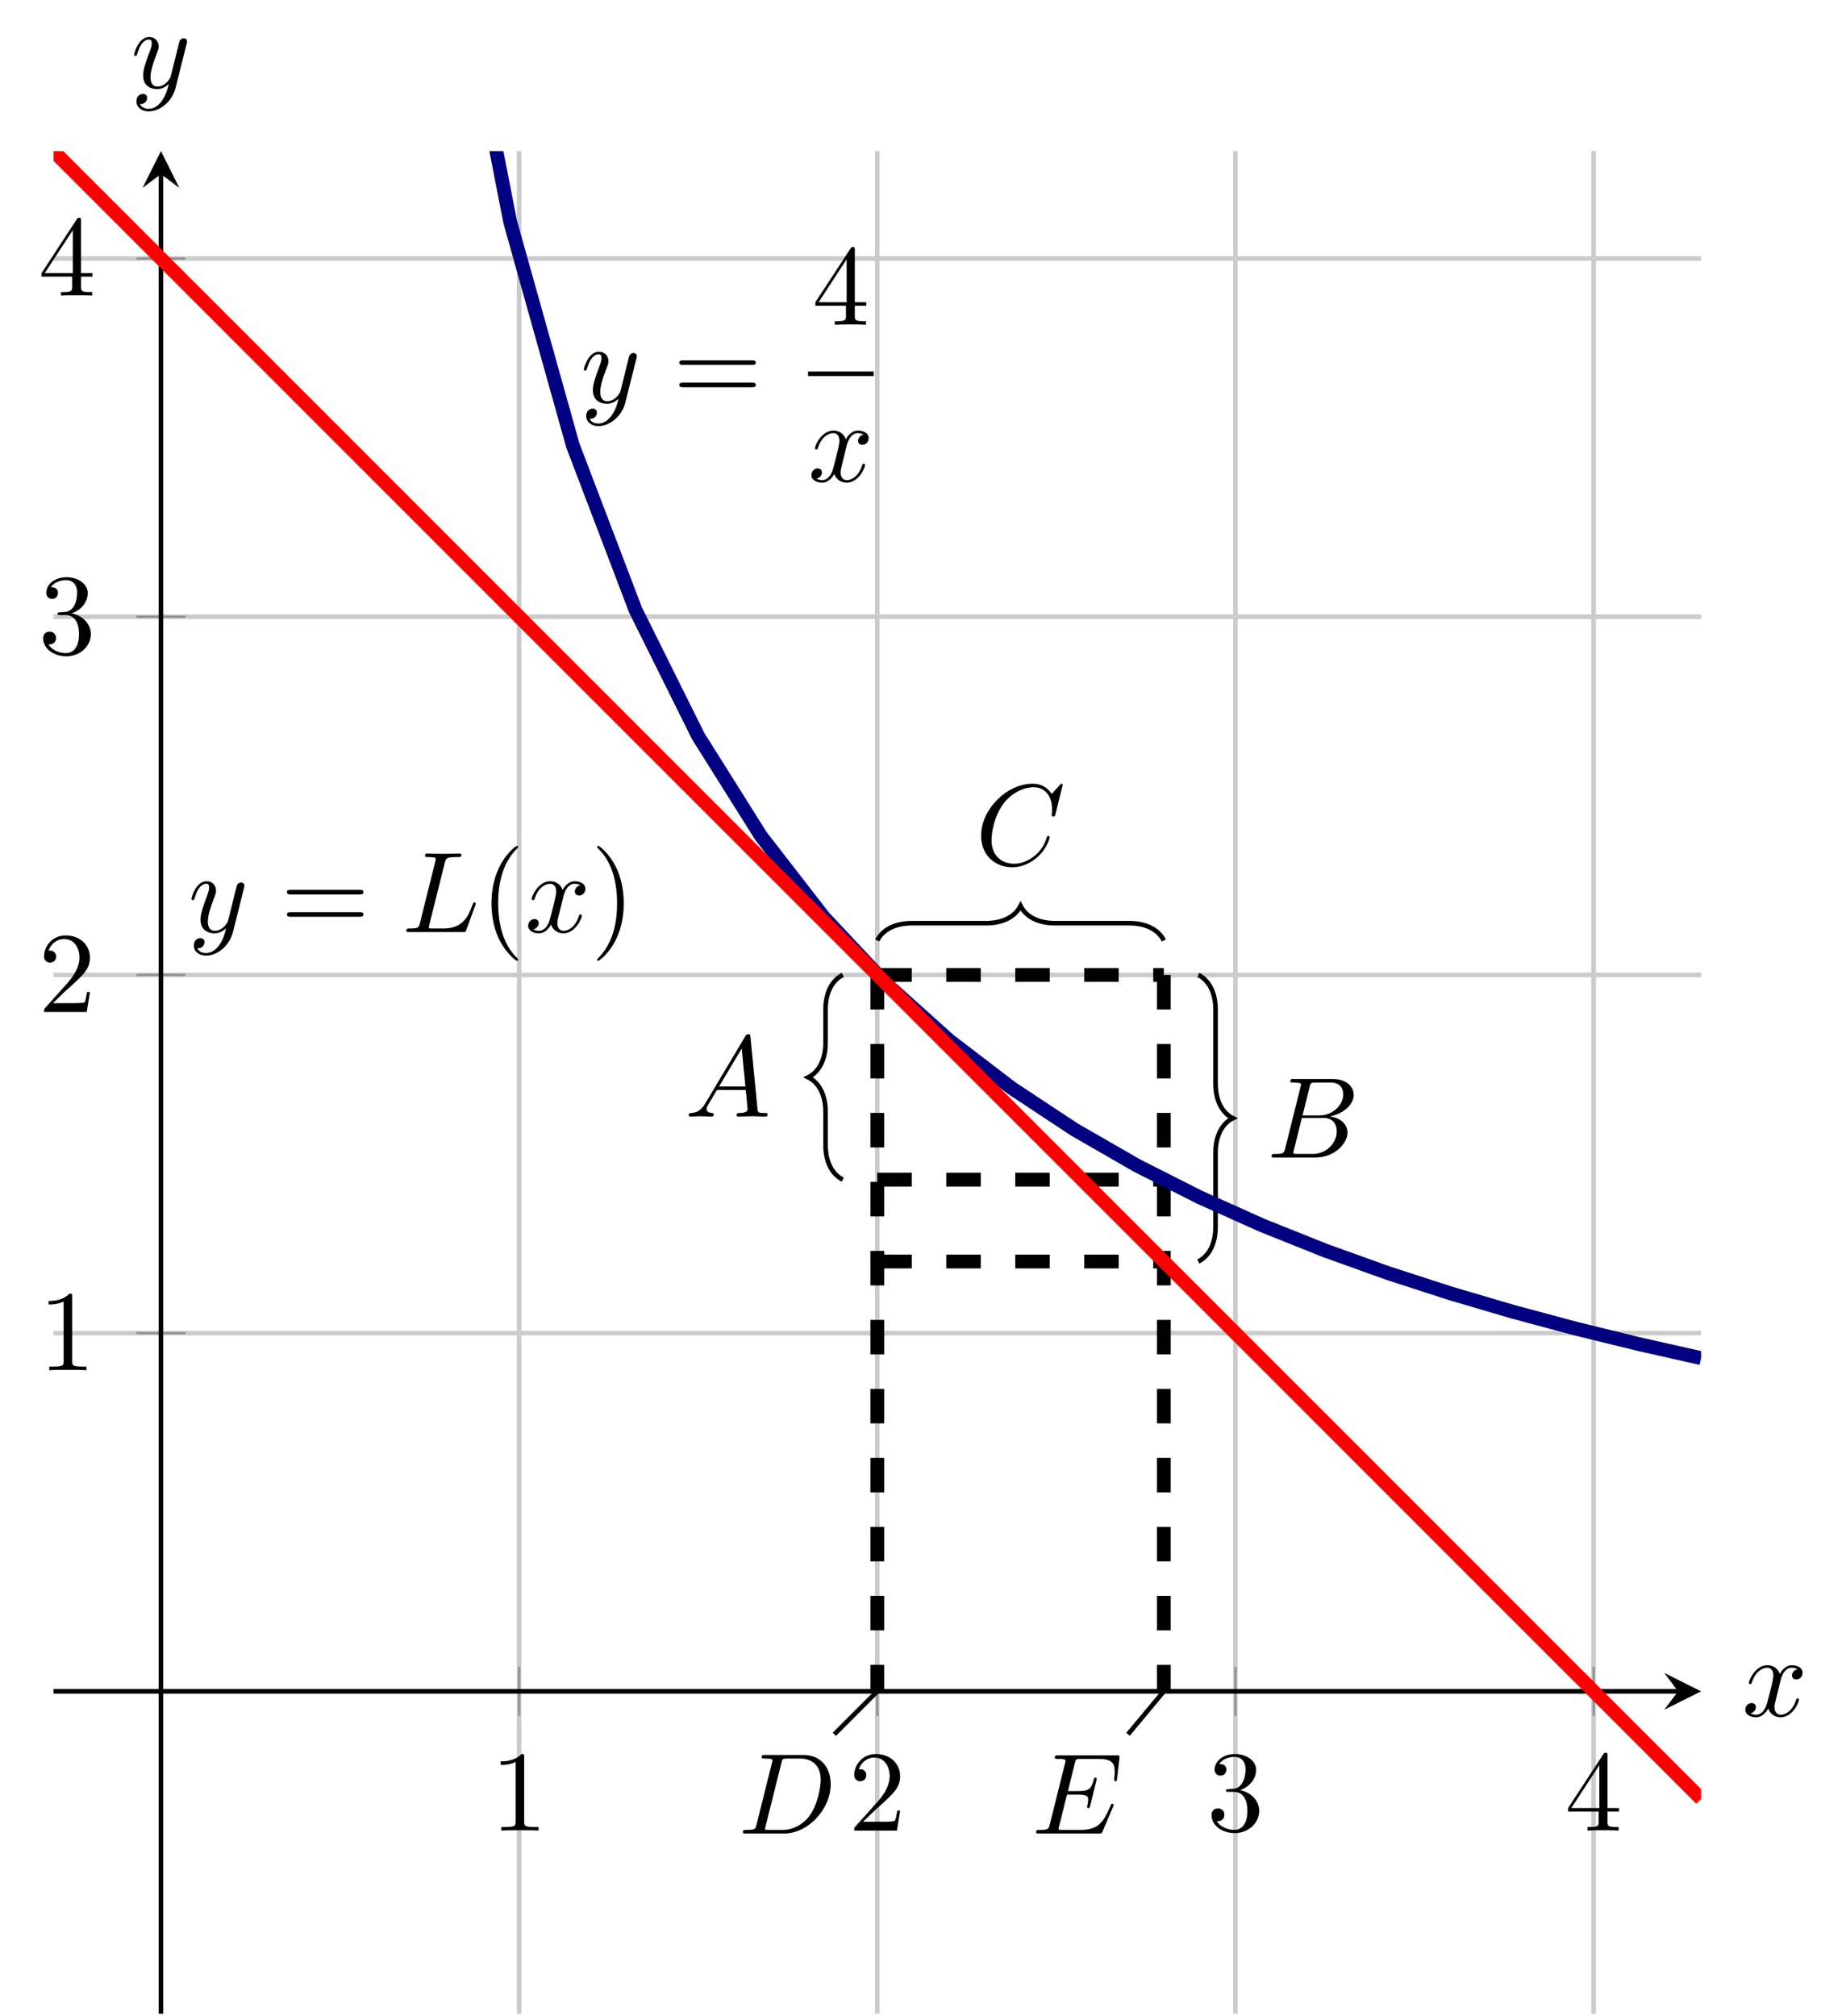 <?xml version="1.0" encoding="UTF-8" standalone="no"?>
<!DOCTYPE svg PUBLIC "-//W3C//DTD SVG 1.1//EN" "http://www.w3.org/Graphics/SVG/1.1/DTD/svg11.dtd">
<svg xmlns="http://www.w3.org/2000/svg" xmlns:xlink="http://www.w3.org/1999/xlink" version="1.1" width="159.969pt" height="174.687pt" viewBox="0 0 159.969 174.687">
<path transform="matrix(1,0,0,-1,4.636,174.488)" stroke-width=".399" stroke-linecap="butt" stroke-miterlimit="10" stroke-linejoin="miter" fill="none" stroke="#cbcbcb" d="M 40.349 0 L 40.349 161.396 M 71.387 0 L 71.387 161.396 M 102.424 0 L 102.424 161.396 M 133.462 0 L 133.462 161.396 "/>
<path transform="matrix(1,0,0,-1,4.636,174.488)" stroke-width=".399" stroke-linecap="butt" stroke-miterlimit="10" stroke-linejoin="miter" fill="none" stroke="#cbcbcb" d="M 0 58.972 L 142.774 58.972 M 0 90.009 L 142.774 90.009 M 0 121.047 L 142.774 121.047 M 0 152.085 L 142.774 152.085 "/>
<path transform="matrix(1,0,0,-1,4.636,174.488)" stroke-width=".199" stroke-linecap="butt" stroke-miterlimit="10" stroke-linejoin="miter" fill="none" stroke="#929292" d="M 40.349 25.808 L 40.349 30.06 M 71.387 25.808 L 71.387 30.06 M 102.424 25.808 L 102.424 30.06 M 133.462 25.808 L 133.462 30.06 "/>
<path transform="matrix(1,0,0,-1,4.636,174.488)" stroke-width=".199" stroke-linecap="butt" stroke-miterlimit="10" stroke-linejoin="miter" fill="none" stroke="#929292" d="M 7.186 58.972 L 11.437 58.972 M 7.186 90.009 L 11.437 90.009 M 7.186 121.047 L 11.437 121.047 M 7.186 152.085 L 11.437 152.085 "/>
<path transform="matrix(1,0,0,-1,4.636,174.488)" stroke-width=".399" stroke-linecap="butt" stroke-miterlimit="10" stroke-linejoin="miter" fill="none" stroke="#000000" d="M 0 27.934 L 140.781 27.934 "/>
<path transform="matrix(1,0,0,-1,145.417,146.554)" d="M 1.993 0 L -1.196 1.594 L 0 0 L -1.196 -1.594 "/>
<path transform="matrix(1,0,0,-1,4.636,174.488)" stroke-width=".399" stroke-linecap="butt" stroke-miterlimit="10" stroke-linejoin="miter" fill="none" stroke="#000000" d="M 9.311 0 L 9.311 159.404 "/>
<path transform="matrix(0,-1,-1,-0,13.947,15.084)" d="M 1.993 0 L -1.196 1.594 L 0 0 L -1.196 -1.594 "/>
<symbol id="font_0_3">
<path d="M .205 .64 C .205 .664 .205 .666 .182 .666 C .12 .602 .032 .602 0 .602 L 0 .571 C .02 .571 .079 .571 .131 .597 L .131 .079 C .131 .043 .128 .031 .038 .031 L .006 .031 L .006 0 C .041 .003 .128 .003 .168 .003 C .208 .003 .295 .003 .33 0 L .33 .031 L .298 .031 C .208 .031 .205 .042 .205 .079 L .205 .64 Z "/>
</symbol>
<use xlink:href="#font_0_3" transform="matrix(9.963,0,0,-9.963,43.381,158.62)"/>
<symbol id="font_0_4">
<path d="M .077 .077 L .183 .18 C .339 .318 .399 .372 .399 .472 C .399 .586 .309 .666 .187 .666 C .074 .666 0 .574 0 .485 C 0 .429 .05 .429 .053 .429 C .07 .429 .105 .441 .105 .482 C .105 .508 .087 .534 .052 .534 C .044 .534 .042 .534 .039 .533 C .062 .598 .116 .635 .174 .635 C .265 .635 .308 .554 .308 .472 C .308 .392 .258 .313 .203 .251 L .011 .037 C 0 .026 0 .024 0 0 L .371 0 L .399 .174 L .374 .174 C .369 .144 .362 .1 .352 .085 C .345 .077 .279 .077 .257 .077 L .077 .077 Z "/>
</symbol>
<use xlink:href="#font_0_4" transform="matrix(9.963,0,0,-9.963,74.029,158.62)"/>
<symbol id="font_0_5">
<path d="M .248 .374 C .33 .401 .388 .471 .388 .55 C .388 .632 .3 .688 .204 .688 C .103 .688 .027 .628 .027 .552 C .027 .519 .049 .5 .078 .5 C .109 .5 .129 .522 .129 .551 C .129 .601 .082 .601 .067 .601 C .098 .65 .164 .663 .2 .663 C .241 .663 .296 .641 .296 .551 C .296 .539 .294 .481 .268 .437 C .238 .389 .204 .386 .179 .385 C .171 .384 .147 .382 .14 .382 C .132 .381 .125 .38 .125 .37 C .125 .359 .132 .359 .149 .359 L .193 .359 C .275 .359 .312 .291 .312 .193 C .312 .057 .243 .028 .199 .028 C .156 .028 .081 .045 .046 .104 C .081 .099 .112 .121 .112 .159 C .112 .195 .085 .215 .056 .215 C .032 .215 0 .201 0 .157 C 0 .066 .093 0 .202 0 C .324 0 .415 .091 .415 .193 C .415 .275 .352 .353 .248 .374 Z "/>
</symbol>
<use xlink:href="#font_0_5" transform="matrix(9.963,0,0,-9.963,104.987,158.839)"/>
<symbol id="font_0_6">
<path d="M .266 .165 L .266 .078 C .266 .042 .264 .031 .19 .031 L .169 .031 L .169 0 C .21 .003 .262 .003 .304 .003 C .346 .003 .399 .003 .44 0 L .44 .031 L .419 .031 C .345 .031 .343 .042 .343 .078 L .343 .165 L .443 .165 L .443 .196 L .343 .196 L .343 .651 C .343 .671 .343 .677 .327 .677 C .318 .677 .315 .677 .307 .665 L 0 .196 L 0 .165 L .266 .165 M .272 .196 L .028 .196 L .272 .569 L .272 .196 Z "/>
</symbol>
<use xlink:href="#font_0_6" transform="matrix(9.963,0,0,-9.963,135.885,158.62)"/>
<use xlink:href="#font_0_3" transform="matrix(9.963,0,0,-9.963,4.208,118.727)"/>
<use xlink:href="#font_0_4" transform="matrix(9.963,0,0,-9.963,3.819,87.69)"/>
<use xlink:href="#font_0_5" transform="matrix(9.963,0,0,-9.963,3.739,56.871)"/>
<use xlink:href="#font_0_6" transform="matrix(9.963,0,0,-9.963,3.6,25.615)"/>
<clipPath id="cp1">
<path transform="matrix(1,0,0,-1,4.636,174.488)" d="M 0 0 L 142.774 0 L 142.774 161.396 L 0 161.396 Z "/>
</clipPath>
<g clip-path="url(#cp1)">
<path transform="matrix(1,0,0,-1,4.636,174.488)" stroke-width="1.196" stroke-linecap="butt" stroke-dasharray="2.989,2.989" stroke-miterlimit="10" stroke-linejoin="miter" fill="none" stroke="#000000" d="M 71.387 90.009 L 71.387 27.934 "/>
<path transform="matrix(1,0,0,-1,4.636,174.488)" stroke-width="1.196" stroke-linecap="butt" stroke-dasharray="2.989,2.989" stroke-miterlimit="10" stroke-linejoin="miter" fill="none" stroke="#000000" d="M 96.217 90.009 L 96.217 27.934 "/>
<path transform="matrix(1,0,0,-1,4.636,174.488)" stroke-width="1.196" stroke-linecap="butt" stroke-dasharray="2.989,2.989" stroke-miterlimit="10" stroke-linejoin="miter" fill="none" stroke="#000000" d="M 71.387 65.179 L 96.217 65.179 "/>
<path transform="matrix(1,0,0,-1,4.636,174.488)" stroke-width="1.196" stroke-linecap="butt" stroke-dasharray="2.989,2.989" stroke-miterlimit="10" stroke-linejoin="miter" fill="none" stroke="#000000" d="M 71.387 72.271 L 96.217 72.271 "/>
<path transform="matrix(1,0,0,-1,4.636,174.488)" stroke-width="1.196" stroke-linecap="butt" stroke-dasharray="2.989,2.989" stroke-miterlimit="10" stroke-linejoin="miter" fill="none" stroke="#000000" d="M 71.387 90.009 L 96.217 90.009 "/>
<path transform="matrix(1,0,0,-1,4.636,174.488)" stroke-width=".399" stroke-linecap="butt" stroke-miterlimit="10" stroke-linejoin="miter" fill="none" stroke="#000000" d="M 68.398 90.009 C 67.501 89.561 66.904 88.515 66.904 87.021 L 66.904 84.129 C 66.904 82.635 66.306 81.589 65.409 81.14 C 66.306 80.692 66.904 79.646 66.904 78.152 L 66.904 75.26 C 66.904 73.766 67.501 72.72 68.398 72.271 "/>
<symbol id="font_2_1">
<path d="M .144 .115 C .104 .048 .065 .034 .021 .031 C .009 .03 0 .03 0 .011 C 0 .005 .005 0 .013 0 C .04 0 .071 .003 .099 .003 C .132 .003 .167 0 .199 0 C .205 0 .218 0 .218 .019 C .218 .03 .209 .031 .202 .031 C .179 .033 .155 .041 .155 .066 C .155 .078 .161 .089 .169 .103 L .245 .231 L .496 .231 C .498 .21 .512 .074 .512 .064 C .512 .034 .46 .031 .44 .031 C .426 .031 .416 .031 .416 .011 C .416 0 .428 0 .43 0 C .471 0 .514 .003 .555 .003 C .58 .003 .643 0 .668 0 C .674 0 .686 0 .686 .02 C .686 .031 .676 .031 .663 .031 C .601 .031 .601 .038 .598 .067 L .537 .692 C .535 .712 .535 .716 .518 .716 C .502 .716 .498 .709 .492 .699 L .144 .115 M .264 .262 L .461 .592 L .493 .262 L .264 .262 Z "/>
</symbol>
<use xlink:href="#font_2_1" transform="matrix(9.963,0,0,-9.963,59.684,96.752)"/>
<path transform="matrix(1,0,0,-1,4.636,174.488)" stroke-width=".399" stroke-linecap="butt" stroke-miterlimit="10" stroke-linejoin="miter" fill="none" stroke="#000000" d="M 99.206 90.009 C 100.102 89.561 100.7 88.515 100.7 87.021 L 100.7 80.583 C 100.7 79.089 101.298 78.043 102.195 77.594 C 101.298 77.146 100.7 76.1 100.7 74.605 L 100.7 68.168 C 100.7 66.674 100.102 65.628 99.206 65.179 "/>
<symbol id="font_2_2">
<path d="M .118 .078 C .108 .039 .106 .031 .027 .031 C .01 .031 0 .031 0 .011 C 0 0 .009 0 .027 0 L .384 0 C .542 0 .66 .118 .66 .216 C .66 .288 .602 .346 .505 .357 C .609 .376 .714 .45 .714 .545 C .714 .619 .648 .683 .528 .683 L .192 .683 C .173 .683 .163 .683 .163 .663 C .163 .652 .172 .652 .191 .652 C .193 .652 .212 .652 .229 .65 C .247 .648 .256 .647 .256 .634 C .256 .63 .255 .627 .252 .615 L .118 .078 M .269 .366 L .331 .614 C .34 .649 .342 .652 .385 .652 L .514 .652 C .602 .652 .623 .593 .623 .549 C .623 .461 .537 .366 .415 .366 L .269 .366 M .224 .031 C .21 .031 .208 .031 .202 .032 C .192 .033 .189 .034 .189 .042 C .189 .045 .189 .047 .194 .065 L .263 .344 L .452 .344 C .548 .344 .567 .27 .567 .227 C .567 .128 .478 .031 .36 .031 L .224 .031 Z "/>
</symbol>
<use xlink:href="#font_2_2" transform="matrix(9.963,0,0,-9.963,110.193,100.298)"/>
<path transform="matrix(1,0,0,-1,4.636,174.488)" stroke-width=".399" stroke-linecap="butt" stroke-miterlimit="10" stroke-linejoin="miter" fill="none" stroke="#000000" d="M 71.387 92.998 C 71.835 93.895 72.881 94.493 74.376 94.493 L 80.813 94.493 C 82.307 94.493 83.354 95.09 83.802 95.987 C 84.25 95.09 85.296 94.493 86.791 94.493 L 93.228 94.493 C 94.723 94.493 95.769 93.895 96.217 92.998 "/>
<symbol id="font_2_3">
<path d="M .71 .717 C .71 .72 .708 .727 .699 .727 C .696 .727 .695 .726 .684 .715 L .614 .638 C .605 .652 .559 .727 .448 .727 C .225 .727 0 .506 0 .274 C 0 .109 .118 0 .271 0 C .358 0 .434 .04 .487 .086 C .58 .168 .597 .259 .597 .262 C .597 .272 .587 .272 .585 .272 C .579 .272 .574 .27 .572 .262 C .563 .233 .54 .162 .471 .104 C .402 .048 .339 .031 .287 .031 C .197 .031 .091 .083 .091 .239 C .091 .296 .112 .458 .212 .575 C .273 .646 .367 .696 .456 .696 C .558 .696 .617 .619 .617 .503 C .617 .463 .614 .462 .614 .452 C .614 .442 .625 .442 .629 .442 C .642 .442 .642 .444 .647 .462 L .71 .717 Z "/>
</symbol>
<use xlink:href="#font_2_3" transform="matrix(9.963,0,0,-9.963,85.018,75.151)"/>
<symbol id="font_2_4">
<path d="M .119 .078 C .109 .039 .107 .031 .028 .031 C .011 .031 0 .031 0 .012 C 0 0 .009 0 .028 0 L .359 0 C .567 0 .764 .211 .764 .43 C .764 .571 .679 .683 .529 .683 L .193 .683 C .174 .683 .163 .683 .163 .664 C .163 .652 .172 .652 .192 .652 C .205 .652 .223 .651 .235 .65 C .251 .648 .257 .645 .257 .634 C .257 .63 .256 .627 .253 .615 L .119 .078 M .335 .614 C .344 .649 .346 .652 .389 .652 L .496 .652 C .594 .652 .677 .599 .677 .467 C .677 .418 .657 .254 .572 .144 C .543 .107 .464 .031 .341 .031 L .228 .031 C .214 .031 .212 .031 .206 .032 C .196 .033 .193 .034 .193 .042 C .193 .045 .193 .047 .198 .065 L .335 .614 Z "/>
</symbol>
<use xlink:href="#font_2_4" transform="matrix(9.963,0,0,-9.963,64.376,158.874)"/>
<symbol id="font_2_5">
<path d="M .67 .233 C .672 .238 .675 .245 .675 .247 C .675 .248 .675 .258 .663 .258 C .654 .258 .652 .252 .65 .246 C .585 .098 .548 .031 .377 .031 L .231 .031 C .217 .031 .215 .031 .209 .032 C .199 .033 .196 .034 .196 .042 C .196 .045 .196 .047 .201 .065 L .269 .338 L .368 .338 C .453 .338 .453 .317 .453 .292 C .453 .285 .453 .273 .446 .243 C .444 .238 .443 .235 .443 .232 C .443 .227 .447 .221 .456 .221 C .464 .221 .467 .226 .471 .241 L .528 .475 C .528 .481 .523 .486 .516 .486 C .507 .486 .505 .48 .502 .468 C .481 .392 .463 .369 .371 .369 L .277 .369 L .337 .61 C .346 .645 .347 .649 .391 .649 L .532 .649 C .654 .649 .684 .62 .684 .538 C .684 .514 .684 .512 .68 .485 C .68 .479 .679 .472 .679 .467 C .679 .462 .682 .455 .691 .455 C .702 .455 .703 .461 .705 .48 L .725 .653 C .728 .68 .723 .68 .698 .68 L .193 .68 C .173 .68 .163 .68 .163 .66 C .163 .649 .172 .649 .191 .649 C .228 .649 .256 .649 .256 .631 C .256 .627 .256 .625 .251 .607 L .119 .078 C .109 .039 .107 .031 .028 .031 C .011 .031 0 .031 0 .012 C 0 0 .009 0 .028 0 L .547 0 C .57 0 .571 .001 .578 .017 L .67 .233 Z "/>
</symbol>
<use xlink:href="#font_2_5" transform="matrix(9.963,0,0,-9.963,89.782,158.874)"/>
<path transform="matrix(1,0,0,-1,4.636,174.488)" stroke-width=".399" stroke-linecap="butt" stroke-miterlimit="10" stroke-linejoin="miter" fill="none" stroke="#000000" d="M 96.217 27.934 L 93.113 24.209 "/>
<path transform="matrix(1,0,0,-1,4.636,174.488)" stroke-width=".399" stroke-linecap="butt" stroke-miterlimit="10" stroke-linejoin="miter" fill="none" stroke="#000000" d="M 71.387 27.934 L 67.662 24.209 "/>
<path transform="matrix(1,0,0,-1,4.636,174.488)" stroke-width="1.196" stroke-linecap="butt" stroke-miterlimit="10" stroke-linejoin="miter" fill="none" stroke="#000080" d="M 12.415 1269.443 L 17.847 479.39 L 23.278 303.825 L 28.71 226.575 L 34.142 183.123 L 39.573 155.269 L 45.005 135.891 L 50.436 121.632 L 55.868 110.701 L 61.3 102.054 L 66.731 95.042 L 72.163 89.243 L 77.594 84.366 L 83.026 80.208 L 88.457 76.62 L 93.889 73.494 L 99.321 70.744 L 104.752 68.308 L 110.184 66.134 L 115.616 64.182 L 121.047 62.42 L 126.479 60.822 L 131.91 59.364 L 137.342 58.031 L 142.774 56.806 "/>
<path transform="matrix(1,0,0,-1,4.636,174.488)" stroke-width="1.196" stroke-linecap="butt" stroke-miterlimit="10" stroke-linejoin="miter" fill="none" stroke="#ff0000" d="M 0 161.396 L 5.949 155.447 L 11.898 149.498 L 17.847 143.55 L 23.796 137.601 L 29.744 131.652 L 35.693 125.703 L 41.642 119.754 L 47.591 113.805 L 53.54 107.856 L 59.489 101.907 L 65.438 95.959 L 71.387 90.01 L 77.335 84.061 L 83.284 78.112 L 89.233 72.163 L 95.182 66.214 L 101.131 60.265 L 107.08 54.316 L 113.029 48.368 L 118.978 42.419 L 124.926 36.47 L 130.875 30.521 L 136.824 24.572 L 142.773 18.623 "/>
<symbol id="font_2_8">
<path d="M .457 .586 C .461 .6 .461 .602 .461 .609 C .461 .627 .447 .636 .432 .636 C .422 .636 .406 .63 .397 .615 C .395 .61 .387 .579 .383 .561 C .376 .535 .369 .508 .363 .481 L .318 .301 C .314 .286 .271 .216 .205 .216 C .154 .216 .143 .26 .143 .297 C .143 .343 .16 .405 .194 .493 C .21 .534 .214 .545 .214 .565 C .214 .61 .182 .647 .132 .647 C .037 .647 0 .502 0 .493 C 0 .483 .01 .483 .012 .483 C .022 .483 .023 .485 .028 .501 C .055 .595 .095 .625 .129 .625 C .137 .625 .154 .625 .154 .593 C .154 .568 .144 .542 .137 .523 C .097 .417 .079 .36 .079 .313 C .079 .224 .142 .194 .201 .194 C .24 .194 .274 .211 .302 .239 C .289 .187 .277 .138 .237 .085 C .211 .051 .173 .022 .127 .022 C .113 .022 .068 .025 .051 .064 C .067 .064 .08 .064 .094 .076 C .104 .085 .114 .098 .114 .117 C .114 .148 .087 .152 .077 .152 C .054 .152 .021 .136 .021 .087 C .021 .037 .065 0 .127 0 C .23 0 .333 .091 .361 .204 L .457 .586 Z "/>
</symbol>
<use xlink:href="#font_2_8" transform="matrix(9.963,0,0,-9.963,50.591,36.921)"/>
<symbol id="font_0_7">
<path d="M .631 .194 C .646 .194 .665 .194 .665 .214 C .665 .234 .646 .234 .632 .234 L .033 .234 C .019 .234 0 .234 0 .214 C 0 .194 .019 .194 .034 .194 L .631 .194 M .632 0 C .646 0 .665 0 .665 .02 C .665 .04 .646 .04 .631 .04 L .034 .04 C .019 .04 0 .04 0 .02 C 0 0 .019 0 .033 0 L .632 0 Z "/>
</symbol>
<use xlink:href="#font_0_7" transform="matrix(9.963,0,0,-9.963,58.869,33.554)"/>
<use xlink:href="#font_0_6" transform="matrix(9.963,0,0,-9.963,70.658,28.139)"/>
<path transform="matrix(1,0,0,-1,70.023,32.388)" stroke-width=".398" stroke-linecap="butt" stroke-miterlimit="10" stroke-linejoin="miter" fill="none" stroke="#000000" d="M 0 0 L 5.694 0 "/>
<symbol id="font_2_7">
<path d="M .305 .313 C .311 .339 .334 .431 .404 .431 C .409 .431 .433 .431 .454 .418 C .426 .413 .406 .388 .406 .364 C .406 .348 .417 .329 .444 .329 C .466 .329 .498 .347 .498 .387 C .498 .439 .439 .453 .405 .453 C .347 .453 .312 .4 .3 .377 C .275 .443 .221 .453 .192 .453 C .088 .453 .031 .324 .031 .299 C .031 .289 .041 .289 .043 .289 C .051 .289 .054 .291 .056 .3 C .09 .406 .156 .431 .19 .431 C .209 .431 .244 .422 .244 .364 C .244 .333 .227 .266 .19 .126 C .174 .064 .139 .022 .095 .022 C .089 .022 .066 .022 .045 .035 C .07 .04 .092 .061 .092 .089 C .092 .116 .07 .124 .055 .124 C .025 .124 0 .098 0 .066 C 0 .02 .05 0 .094 0 C .16 0 .196 .07 .199 .076 C .211 .039 .247 0 .307 0 C .41 0 .467 .129 .467 .154 C .467 .164 .458 .164 .455 .164 C .446 .164 .444 .16 .442 .153 C .409 .046 .341 .022 .309 .022 C .27 .022 .254 .054 .254 .088 C .254 .11 .26 .132 .271 .176 L .305 .313 Z "/>
</symbol>
<use xlink:href="#font_2_7" transform="matrix(9.963,0,0,-9.963,70.312,41.823)"/>
<use xlink:href="#font_2_8" transform="matrix(9.963,0,0,-9.963,16.588,82.805)"/>
<use xlink:href="#font_0_7" transform="matrix(9.963,0,0,-9.963,24.867,79.438)"/>
<symbol id="font_2_6">
<path d="M .335 .605 C .344 .641 .347 .652 .441 .652 C .471 .652 .479 .652 .479 .671 C .479 .683 .468 .683 .463 .683 C .43 .683 .348 .68 .315 .68 C .285 .68 .212 .683 .182 .683 C .175 .683 .163 .683 .163 .663 C .163 .652 .172 .652 .191 .652 C .193 .652 .212 .652 .229 .65 C .247 .648 .256 .647 .256 .634 C .256 .63 .255 .627 .252 .615 L .118 .078 C .108 .039 .106 .031 .027 .031 C .01 .031 0 .031 0 .011 C 0 0 .009 0 .027 0 L .49 0 C .514 0 .515 0 .521 .017 L .6 .233 C .604 .244 .604 .246 .604 .247 C .604 .251 .601 .258 .592 .258 C .583 .258 .582 .253 .575 .237 C .541 .145 .497 .031 .324 .031 L .23 .031 C .216 .031 .214 .031 .208 .032 C .198 .033 .195 .034 .195 .042 C .195 .045 .195 .047 .2 .065 L .335 .605 Z "/>
</symbol>
<use xlink:href="#font_2_6" transform="matrix(9.963,0,0,-9.963,35.214,80.763)"/>
<symbol id="font_0_1">
<path d="M .232 .01 C .232 .013 .232 .015 .215 .032 C .09 .158 .058 .347 .058 .5 C .058 .674 .096 .848 .219 .973 C .232 .985 .232 .987 .232 .99 C .232 .997 .228 1 .222 1 C .212 1 .122 .932 .063 .805 C .012 .695 0 .584 0 .5 C 0 .422 .011 .301 .066 .188 C .126 .065 .212 0 .222 0 C .228 0 .232 .003 .232 .01 Z "/>
</symbol>
<use xlink:href="#font_0_1" transform="matrix(9.963,0,0,-9.963,42.591,83.254)"/>
<use xlink:href="#font_2_7" transform="matrix(9.963,0,0,-9.963,45.768,80.873)"/>
<symbol id="font_0_2">
<path d="M .232 .5 C .232 .578 .221 .699 .166 .812 C .106 .935 .02 1 .01 1 C .004 1 0 .996 0 .99 C 0 .987 0 .985 .019 .967 C .117 .868 .174 .709 .174 .5 C .174 .329 .137 .153 .013 .027 C 0 .015 0 .013 0 .01 C 0 .004 .004 0 .01 0 C .02 0 .11 .068 .169 .195 C .22 .305 .232 .416 .232 .5 Z "/>
</symbol>
<use xlink:href="#font_0_2" transform="matrix(9.963,0,0,-9.963,51.741,83.254)"/>
</g>
<use xlink:href="#font_2_7" transform="matrix(9.963,0,0,-9.963,151.244,148.803)"/>
<use xlink:href="#font_2_8" transform="matrix(9.963,0,0,-9.963,11.617,9.652)"/>
</svg>
